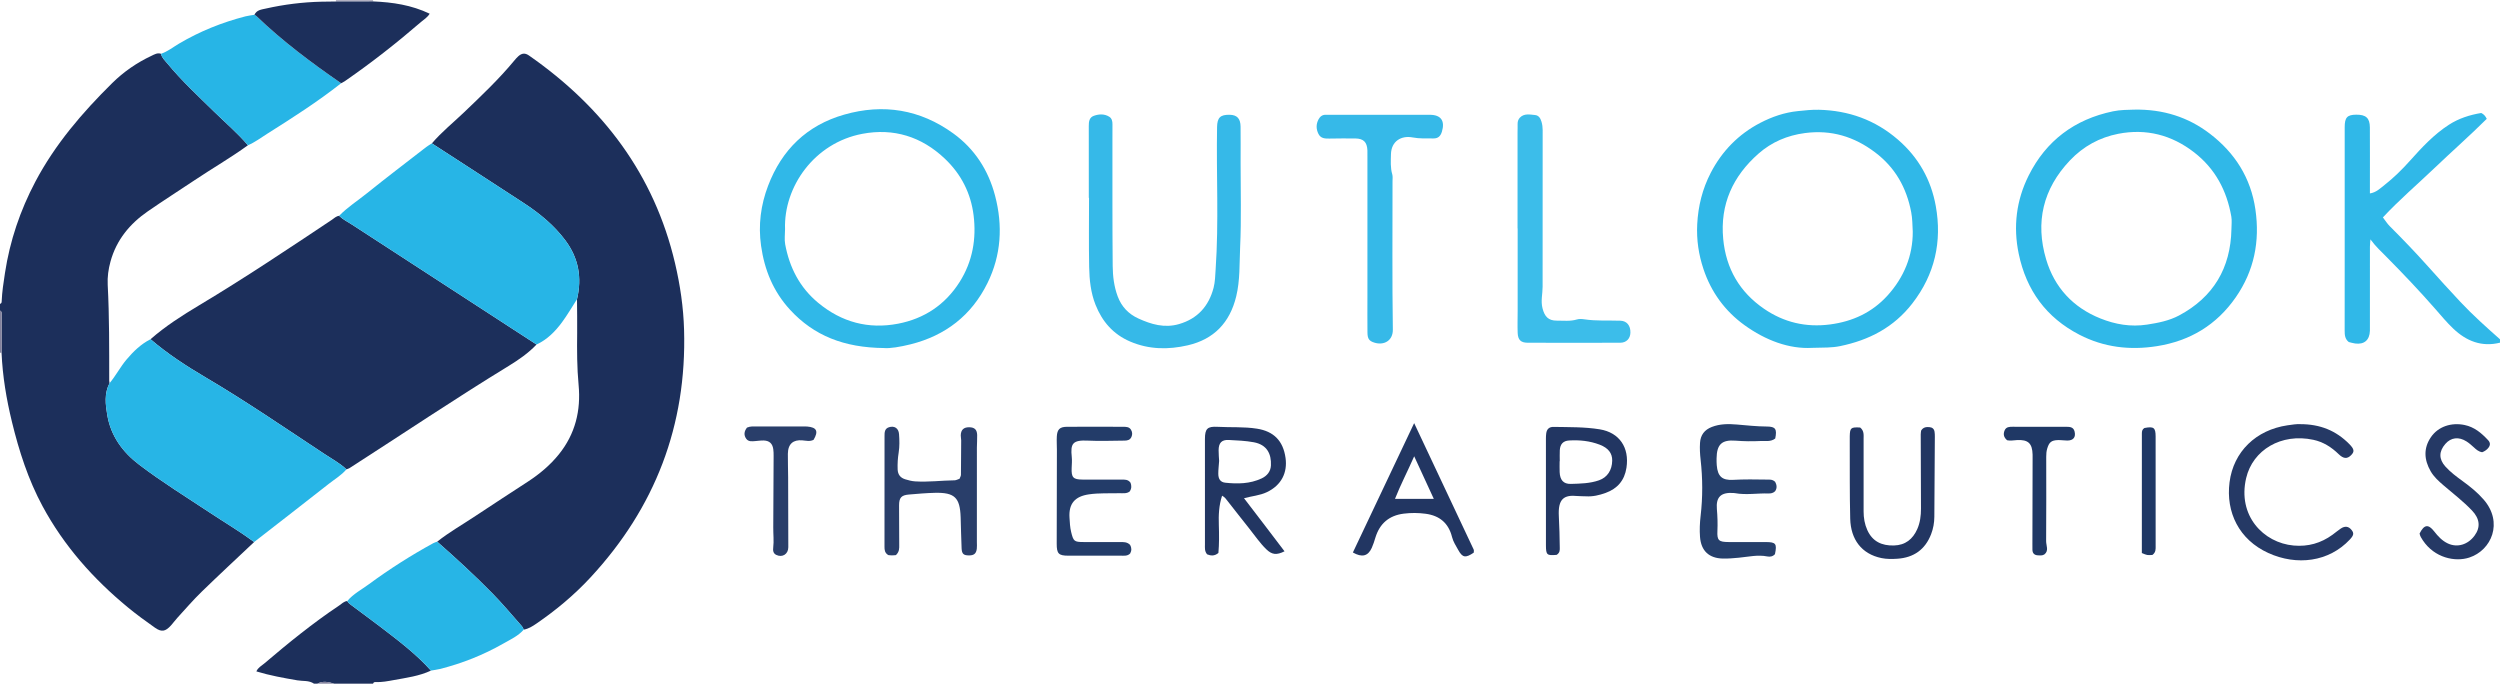 <?xml version="1.0" encoding="iso-8859-1"?>
<!-- Generator: Adobe Illustrator 27.0.0, SVG Export Plug-In . SVG Version: 6.00 Build 0)  -->
<svg version="1.1" id="Layer_1" xmlns="http://www.w3.org/2000/svg" xmlns:xlink="http://www.w3.org/1999/xlink" x="0px" y="0px"
	 viewBox="0 0 1481 405" style="enable-background:new 0 0 1481 405;" xml:space="preserve">
<g>
	<path style="fill:#1C2F5B;" d="M150.569,321.081c-10.404,9.828-20.909,19.551-31.168,29.528
		c-5.006,4.868-9.57,10.193-14.297,15.346c-1.349,1.471-2.506,3.117-3.853,4.589c-3.318,3.624-5.551,4.056-9.534,1.252
		c-5.441-3.83-10.834-7.762-15.968-11.99c-20.499-16.877-37.868-36.434-50.539-59.928c-8.498-15.757-13.926-32.647-18.132-49.952
		c-3.264-13.427-5.56-27.025-6.147-40.866c0.013-7.686,0.024-15.372,0.04-23.059C0.974,185.17,0.954,184.361,0,184
		c0-1.333,0-2.667,0-4c0.798-0.161,0.968-0.735,0.995-1.444c0.222-5.662,1.096-11.245,1.948-16.838
		c2.902-19.055,9.001-37.04,17.985-54.06C32.632,85.481,48.753,66.711,66.46,49.23c6.776-6.689,14.592-12.089,23.258-16.159
		c1.787-0.839,3.528-1.962,5.66-1.203c0.505,2.389,2.299,3.934,3.749,5.698c8.447,10.276,18.206,19.284,27.677,28.567
		c6.733,6.598,13.951,12.707,20.072,19.922c-10.202,7.39-21.117,13.692-31.578,20.688c-9.238,6.178-18.622,12.143-27.759,18.465
		c-10.67,7.383-18.574,16.94-22.082,29.726c-1.241,4.525-1.895,9.139-1.65,13.783c0.996,18.931,0.875,37.874,0.898,56.817
		c0.001,0.494,0.116,0.988,0.178,1.482c-3.184,6.104-2.415,12.607-1.336,18.91c2.119,12.381,9.083,21.916,18.925,29.39
		c13.35,10.137,27.606,18.956,41.569,28.199C132.886,309.368,142.019,314.785,150.569,321.081z"/>
	<path style="fill:#30B8E8;" d="M1481,203c-10.872,2.716-19.917-0.951-27.674-8.317c-3.845-3.651-7.256-7.77-10.756-11.77
		c-9.201-10.514-18.821-20.631-28.643-30.563c-3.14-3.175-6.468-6.178-9.684-10.551c-0.138,1.905-0.296,3.075-0.297,4.246
		c-0.016,15.662-0.011,31.323-0.011,46.985c0,1,0.031,2.001-0.005,2.999c-0.2,5.455-3.354,8.17-8.737,7.46
		c-1.297-0.171-2.561-0.581-3.777-0.867c-2.294-1.805-2.443-4.229-2.436-6.795c0.039-14.329,0.018-28.658,0.019-42.986
		c0-25.825,0-51.649,0.001-77.474c0-5.784,1.453-7.372,6.787-7.432c5.781-0.065,8.089,1.971,8.126,7.544
		c0.075,11.329,0.023,22.659,0.023,33.989c0,1.651,0,3.301,0,5.125c3.731-0.579,6.119-3.021,8.629-4.987
		c5.486-4.299,10.433-9.161,15.114-14.397c6.968-7.794,14.125-15.521,23.019-21.278c5.927-3.836,12.507-5.892,19.179-6.997
		c1.534,0.748,2.406,1.702,3.284,3.461c-9.975,9.931-20.679,19.327-30.966,29.159c-10.143,9.694-20.854,18.826-30.566,29.241
		c1.557,2.02,2.608,3.737,3.992,5.121c7.767,7.765,15.373,15.678,22.696,23.868c6.31,7.057,12.663,14.081,19.145,20.981
		c7.399,7.876,15.446,15.084,23.54,22.235C1481,201.667,1481,202.333,1481,203z"/>
	<path style="fill:#1C2F5B;" d="M186,405c-2.991-2.056-6.557-1.4-9.842-1.967c-8.155-1.407-16.282-2.855-24.291-5.294
		c1.017-2.316,3.063-3.305,4.67-4.671c14.293-12.161,28.847-23.994,44.477-34.427c1.48-0.988,2.754-2.429,4.703-2.597
		c0.621,1.239,1.772,1.96,2.816,2.745c5.56,4.182,11.206,8.251,16.729,12.481c10.528,8.065,21.153,16.027,30.039,25.993
		c-6.965,3.259-14.523,4.24-21.965,5.598c-3.571,0.651-7.172,1.368-10.851,1.194c-0.702-0.033-1.283,0.17-1.484,0.946
		c-7.667,0-15.333,0-23,0c-3.333-1-6.667-1.79-10,0C187.333,405,186.667,405,186,405z"/>
	<path style="fill:#83829D;" d="M0,184c0.954,0.361,0.974,1.17,0.972,2.002c-0.016,7.686-0.028,15.372-0.04,23.059l-0.459-0.134
		L0,209C0,200.667,0,192.333,0,184z"/>
	<path style="fill:#B2B1C2;" d="M198.953,0.888C199.047,0.596,199.063,0.3,199,0c7.333,0,14.667,0,22,0
		c-0.001,0.283,0.02,0.564,0.062,0.844C213.692,0.859,206.323,0.874,198.953,0.888z"/>
	<path style="fill:#83829D;" d="M188,405c3.333-1.79,6.667-1,10,0C194.667,405,191.333,405,188,405z"/>
	<path style="fill:#1C2F5B;" d="M258.987,320.882c7.147-5.667,15.085-10.158,22.649-15.204c10.355-6.909,20.826-13.642,31.241-20.46
		c6.852-4.486,13.076-9.703,18.226-16.1c9.679-12.023,13.087-25.912,11.664-41.053c-0.967-10.282-0.978-20.563-0.855-30.865
		c0.079-6.645-0.058-13.293-0.098-19.94c3.05-12.686,0.957-24.349-6.907-34.878c-6.767-9.059-15.389-16.063-24.763-22.186
		c-18.068-11.801-36.199-23.507-54.304-35.252c5.735-6.718,12.621-12.249,18.977-18.323c10.347-9.887,20.733-19.723,29.879-30.771
		c0.742-0.896,1.51-1.789,2.38-2.555c2.122-1.868,3.993-2.018,6.31-0.403c43.773,30.512,74.161,70.448,86.506,123.05
		c3.043,12.965,4.965,26.069,5.349,39.426c1.629,56.62-17.132,105.47-55.6,146.883c-9.551,10.282-20.263,19.208-31.825,27.134
		c-2.323,1.593-4.686,3.113-7.537,3.61c-0.4-0.718-0.684-1.538-1.217-2.138c-5.737-6.467-11.281-13.127-17.33-19.29
		C281.253,340.887,270.229,330.762,258.987,320.882z"/>
	<path style="fill:#1C2F5B;" d="M317.851,204.094c-4.84,5.088-10.598,9.074-16.506,12.686
		c-31.884,19.493-62.883,40.355-94.316,60.544c-0.532,0.342-1.198,0.473-1.802,0.703c-3.908-3.634-8.593-6.168-13.003-9.074
		c-23.291-15.349-46.285-31.156-70.339-45.33c-11.45-6.748-22.595-13.987-32.721-22.67c8.885-7.775,18.804-14.109,28.881-20.138
		c26.743-15.998,52.621-33.325,78.539-50.597c1.346-0.897,2.537-2.187,4.303-2.363c2.287,2.211,5.15,3.585,7.777,5.293
		C245.047,156.815,281.452,180.451,317.851,204.094z"/>
	<path style="fill:#27B5E6;" d="M89.164,200.952c10.126,8.683,21.271,15.922,32.721,22.67c24.053,14.174,47.048,29.981,70.339,45.33
		c4.41,2.906,9.095,5.441,13.003,9.074c-2.911,3.477-6.821,5.756-10.325,8.508c-14.732,11.574-29.548,23.04-44.333,34.546
		c-8.55-6.297-17.683-11.713-26.527-17.567c-13.964-9.243-28.219-18.062-41.569-28.199c-9.842-7.473-16.806-17.009-18.925-29.39
		c-1.078-6.302-1.848-12.805,1.336-18.91c3.716-4.397,6.33-9.574,10.046-13.989C79.011,208.179,83.475,203.865,89.164,200.952z"/>
	<path style="fill:#27B5E6;" d="M317.851,204.094c-36.399-23.643-72.804-47.279-109.187-70.946c-2.627-1.709-5.49-3.082-7.777-5.293
		c4.977-5.1,10.987-8.939,16.502-13.376c11.571-9.308,23.397-18.299,35.137-27.396c1.035-0.802,2.206-1.431,3.313-2.14
		c18.105,11.745,36.235,23.451,54.304,35.252c9.375,6.123,17.997,13.126,24.763,22.186c7.865,10.53,9.958,22.192,6.907,34.878
		c-2.929,4.546-5.642,9.251-8.842,13.597C328.935,196.337,324.182,201.158,317.851,204.094z"/>
	<path style="fill:#30B8E8;" d="M1073.548,206.066c-13.634,0.799-27.595-4.432-40.078-13.423
		c-11.594-8.35-19.788-19.588-24.333-33.237c-2.858-8.583-4.177-17.289-3.709-26.526c0.549-10.847,3.099-20.969,7.98-30.429
		c6.64-12.868,16.473-22.962,29.367-29.66c6.949-3.61,14.317-6.167,22.328-6.977c4.117-0.416,8.208-0.89,12.327-0.79
		c17.68,0.428,33.347,5.984,46.904,17.687c12.221,10.55,19.641,23.841,22.426,39.375c3.769,21.026-0.543,40.428-13.881,57.654
		c-11.009,14.217-25.647,21.772-42.874,25.314C1085.217,206.038,1080.453,205.896,1073.548,206.066z M1133.116,137.18
		c-0.202-4.271-0.229-7.838-0.92-11.482c-2.758-14.543-9.5-26.477-21.407-35.456c-12.371-9.327-25.959-13.482-41.565-11.414
		c-10.488,1.39-19.723,5.357-27.471,12.172c-15.147,13.323-22.86,29.95-20.923,50.556c1.656,17.628,9.768,31.481,24.221,41.39
		c11.713,8.03,24.739,11.128,39.075,9.256c13.397-1.75,24.883-7.109,33.888-16.962
		C1127.917,164.403,1133.209,151.438,1133.116,137.18z"/>
	<path style="fill:#30B8E8;" d="M1264.111,64.949c17.346-0.353,32.222,4.455,45.067,14.297
		c14.736,11.291,24.219,26.066,26.932,44.884c2.723,18.882-0.736,36.264-11.628,51.976c-11.362,16.39-27.08,25.862-46.757,28.964
		c-16.025,2.526-31.427,0.694-45.877-6.776c-19.638-10.152-31.45-26.303-35.955-47.946c-3.362-16.154-1.411-31.739,5.871-46.316
		c10.338-20.694,27.213-33.339,49.973-38.084C1256.192,65.018,1260.639,65.084,1264.111,64.949z M1321.9,135.805
		c0-2.496,0.36-5.054-0.059-7.478c-2.664-15.405-9.557-28.435-22.104-38.127c-13.3-10.274-28.339-14.146-44.795-10.953
		c-11.105,2.155-20.789,7.427-28.715,15.788c-15.988,16.867-20.615,36.612-14.098,58.61c4.929,16.636,15.947,28.514,32.16,35.006
		c8.802,3.525,17.923,5.126,27.628,3.642c6.627-1.014,13.144-2.315,18.941-5.404C1311.186,176.054,1321.439,158.806,1321.9,135.805z
		"/>
	<path style="fill:#30B8E8;" d="M523.716,206.18c-23.755-0.244-41.586-7.331-55.744-22.739
		c-9.822-10.69-15.087-23.439-17.116-37.837c-1.738-12.334-0.179-24.154,4.16-35.559c8.101-21.292,22.934-35.813,45.052-42.137
		c23.251-6.648,45.036-3.081,64.651,11.125c12.65,9.161,20.773,21.73,24.756,36.878c4.679,17.792,3.653,35.236-4.5,51.785
		c-9.412,19.105-24.866,31.095-45.53,36.271C533.319,205.502,527.102,206.513,523.716,206.18z M465.062,135.762
		c0,2.997-0.462,6.081,0.079,8.977c2.568,13.748,8.585,25.574,19.585,34.677c13.908,11.51,29.806,15.721,47.324,12.338
		c15.437-2.981,27.834-11.155,36.408-24.674c7.724-12.179,10.034-25.656,8.291-39.594c-1.62-12.956-7.296-24.254-16.993-33.455
		c-13.881-13.171-30.416-18.236-48.853-14.765C482.285,84.652,464.198,110.761,465.062,135.762z"/>
	<path style="fill:#27B5E6;" d="M95.379,31.868c3.951-1.339,7.194-3.969,10.718-6.052c12.327-7.286,25.435-12.537,39.273-16.118
		c1.792-0.464,3.574-0.617,5.358-0.931c0.415,0.265,0.889,0.468,1.236,0.803c15.429,14.862,32.54,27.601,50.126,39.74
		c-13.902,10.958-28.796,20.469-43.741,29.897c-3.763,2.374-7.333,5.094-11.471,6.847c-6.122-7.214-13.339-13.323-20.072-19.922
		c-9.472-9.283-19.231-18.291-27.677-28.567C97.678,35.802,95.884,34.257,95.379,31.868z"/>
	<path style="fill:#36B9E8;" d="M645.01,117.217c0-14.159,0.02-28.318-0.018-42.477c-0.007-2.634,0.229-5.174,3.078-6.165
		c3.053-1.062,6.27-1.198,9.112,0.617c1.439,0.919,1.875,2.627,1.84,4.408c-0.062,3.164-0.019,6.33-0.016,9.495
		c0.022,24.822-0.076,49.644,0.155,74.464c0.056,6.07,0.784,12.168,2.957,18.008c2.28,6.127,6.422,10.432,12.22,13.088
		c7.633,3.498,15.495,5.808,24.024,3.356c11.073-3.184,17.707-10.619,20.565-21.538c0.918-3.508,0.956-7.193,1.208-10.839
		c1.941-28.1,0.355-56.229,0.854-84.338c0.1-5.628,1.909-7.429,7.519-7.302c4.315,0.097,6.353,2.224,6.407,7.017
		c0.081,7.161,0.03,14.325,0.021,21.487c-0.021,16.659,0.495,33.343-0.284,49.966c-0.454,9.691,0.021,19.496-2.326,29.139
		c-3.79,15.574-13.22,25.392-28.688,28.961c-11.47,2.647-22.954,2.554-34.108-2.22c-10.074-4.312-16.57-11.797-20.54-21.793
		c-2.856-7.192-3.629-14.773-3.775-22.357c-0.263-13.655-0.074-27.319-0.074-40.979C645.097,117.217,645.053,117.217,645.01,117.217
		z"/>
	<path style="fill:#27B5E6;" d="M258.987,320.882c11.242,9.88,22.265,20.005,32.745,30.684c6.049,6.164,11.593,12.824,17.33,19.29
		c0.532,0.6,0.817,1.42,1.217,2.138c-3.344,3.808-7.929,5.869-12.18,8.293c-11.779,6.718-24.291,11.69-37.468,15.012
		c-1.782,0.449-3.562,0.61-5.332,0.963c-8.886-9.966-19.511-17.928-30.039-25.993c-5.523-4.23-11.169-8.299-16.729-12.481
		c-1.044-0.785-2.195-1.506-2.816-2.745c3.595-4.239,8.523-6.789,12.898-10.011c12.138-8.942,24.852-17.02,38.08-24.27
		C257.405,321.372,258.22,321.171,258.987,320.882z"/>
	<path style="fill:#1C2F5B;" d="M202.09,49.31c-17.586-12.139-34.697-24.878-50.126-39.74c-0.347-0.335-0.821-0.538-1.236-0.803
		c1.287-2.875,4.162-3.115,6.632-3.672c10.89-2.456,21.932-3.838,33.103-4.091c2.83-0.064,5.661-0.078,8.491-0.115
		c7.37-0.015,14.739-0.029,22.109-0.044c11.481,0.466,22.695,2.121,33.476,7.272c-1.388,2.298-3.434,3.436-5.119,4.89
		c-14.326,12.368-29.197,24.042-44.764,34.816C203.844,48.383,202.947,48.817,202.09,49.31z"/>
	<path style="fill:#36B9E8;" d="M810.063,143.015c0-16.829,0-33.658,0-50.487c0-1.166,0.042-2.335-0.011-3.499
		c-0.22-4.837-2.292-6.942-7.119-7.004c-5.163-0.066-10.33-0.019-15.493,0.066c-2.6,0.043-5.053-0.081-6.401-2.788
		c-1.429-2.87-1.438-5.785,0.063-8.604c0.906-1.702,2.319-2.813,4.422-2.703c0.831,0.043,1.666-0.001,2.499-0.001
		c19.662-0.001,39.325-0.01,58.987,0.005c6.659,0.005,9.123,3.62,7.163,10.032c-0.803,2.628-2.265,3.995-4.945,3.976
		c-4.144-0.03-8.279,0.199-12.418-0.593c-6.697-1.282-12.654,2.224-12.806,9.976c-0.078,3.97-0.395,7.962,0.771,11.888
		c0.366,1.234,0.156,2.649,0.156,3.981c0.006,29.327-0.234,58.658,0.19,87.979c0.094,6.482-5.164,9.554-10.952,7.734
		c-3.093-0.973-4.042-2.268-4.084-5.969c-0.078-6.998-0.023-13.997-0.023-20.995C810.063,165.01,810.063,154.013,810.063,143.015z"
		/>
	<path style="fill:#3CBDEA;" d="M898.992,135.306c0-18.979-0.001-37.959,0.002-56.938c0-1.665,0.087-3.331,0.039-4.993
		c-0.041-1.422,0.446-2.743,1.327-3.667c2.531-2.652,5.882-1.85,8.96-1.57c2.188,0.199,3.248,1.862,3.866,3.995
		c0.473,1.632,0.688,3.213,0.687,4.881c-0.011,30.967,0.013,61.933-0.033,92.9c-0.006,4.246-1.174,8.393-0.05,12.762
		c1.242,4.826,3.445,7.311,8.471,7.268c3.956-0.033,7.948,0.509,11.882-0.693c1.375-0.42,3.007-0.306,4.468-0.084
		c7.096,1.079,14.241,0.565,21.361,0.82c3.791,0.136,6.006,2.94,5.884,7.105c-0.102,3.479-2.389,5.932-5.972,5.944
		c-18.313,0.062-36.626,0.074-54.938,0c-4.039-0.016-5.723-1.723-5.878-5.801c-0.164-4.322-0.013-8.655-0.012-12.983
		c0.003-16.316,0.001-32.632,0.001-48.947C899.036,135.306,899.014,135.306,898.992,135.306z"/>
	<path style="fill:#223662;" d="M736.953,295.145c4.332,5.656,8.28,10.797,12.211,15.949c3.932,5.154,7.849,10.32,11.79,15.504
		c-4.729,2.344-7.417,2.076-10.823-1.233c-3.834-3.725-6.798-8.187-10.134-12.332c-4.278-5.315-8.425-10.735-12.664-16.082
		c-0.896-1.13-1.676-2.422-3.366-3.301c-1.917,5.807-2.121,11.574-1.927,17.353c0.189,5.634,0.22,11.244-0.257,16.575
		c-2.46,2.021-4.622,1.631-6.69,0.806c-1.596-1.894-1.278-3.965-1.281-5.917c-0.03-20.821-0.04-41.643-0.005-62.464
		c0.01-6.033,1.45-7.481,7.404-7.155c7.8,0.427,15.629-0.128,23.411,1.097c9.851,1.551,15.529,7.098,16.947,17.396
		c1.173,8.513-2.326,16.088-11.147,20.243C746.297,293.527,741.791,293.831,736.953,295.145z M722.213,273.048
		c-0.206,2.974-0.505,5.296-0.493,7.616c0.015,3.124,1.265,4.987,4.15,5.295c7.325,0.782,14.632,0.684,21.505-2.533
		c3.247-1.52,5.361-4.12,5.525-7.722c0.311-6.819-2.34-12.248-10.111-13.7c-4.922-0.92-9.911-1.102-14.881-1.364
		c-4.18-0.22-5.981,1.725-6,6.089C721.897,269.052,722.126,271.376,722.213,273.048z"/>
	<path style="fill:#293E6A;" d="M530.744,328.845c-0.736,0.055-1.556,0.167-2.376,0.161c-0.818-0.005-1.635-0.128-2.141-0.172
		c-2.145-1.29-2.253-3.103-2.253-4.987c0.009-21.817,0.001-43.635,0.022-65.452c0.002-2.178-0.02-4.483,2.662-5.314
		c3.175-0.984,5.672,0.57,5.93,4.084c0.266,3.634,0.364,7.31-0.22,10.957c-0.526,3.29-0.731,6.606-0.604,9.945
		c0.116,3.049,1.608,4.977,4.495,5.864c1.906,0.586,3.803,1.096,5.832,1.23c7.835,0.517,15.621-0.533,23.435-0.632
		c0.937-0.012,1.867-0.58,2.916-0.928c0.3-0.821,0.809-1.581,0.821-2.348c0.103-6.799,0.129-13.599,0.143-20.398
		c0.002-0.993-0.278-1.989-0.251-2.979c0.09-3.287,1.757-4.827,5.051-4.777c3.087,0.047,4.563,1.387,4.664,4.556
		c0.08,2.491-0.159,4.99-0.161,7.485c-0.016,18.653-0.008,37.306-0.01,55.959c0,1.332,0.123,2.681-0.044,3.993
		c-0.371,2.9-1.722,3.961-4.718,3.93c-3.097-0.032-4.13-0.877-4.286-4.182c-0.29-6.144-0.353-12.298-0.564-18.447
		c-0.399-11.646-3.555-14.713-15.228-14.45c-5.147,0.116-10.291,0.573-15.425,1.009c-4.472,0.38-5.81,1.858-5.824,6.387
		c-0.024,7.825,0.054,15.651,0.093,23.476C532.713,324.814,532.85,326.842,530.744,328.845z"/>
	<path style="fill:#253F6B;" d="M1051.489,328.277c-1.224,1.404-2.905,1.688-4.556,1.358c-5.686-1.134-11.242,0.227-16.831,0.75
		c-3.153,0.295-6.293,0.576-9.459,0.506c-8.225-0.183-12.925-4.545-13.554-12.815c-0.315-4.149-0.126-8.31,0.357-12.459
		c1.293-11.104,1.244-22.217-0.007-33.324c-0.373-3.314-0.564-6.631-0.347-9.963c0.301-4.623,2.626-7.701,6.962-9.392
		c4.797-1.872,9.763-1.878,14.746-1.462c5.957,0.497,11.892,1.166,17.888,1.199c5.152,0.029,6.098,1.488,4.964,7.082
		c-2.658,2.142-5.997,1.351-9.024,1.507c-4.8,0.247-9.629,0.162-14.454-0.21c-8.242-0.635-11.157,2.206-11.274,10.588
		c-0.019,1.33-0.003,2.666,0.109,3.99c0.552,6.536,3.123,8.988,9.621,8.634c6.658-0.363,13.305-0.272,19.959-0.159
		c1.649,0.028,3.365-0.248,5.028,1.355c0.88,1.666,1.323,3.651-0.07,5.569c-1.154,1.111-2.55,1.333-3.826,1.295
		c-6.639-0.197-13.292,1.028-19.919-0.179c-0.326-0.059-0.66-0.086-0.992-0.107c-7.308-0.455-10.338,2.364-9.729,9.573
		c0.365,4.315,0.52,8.586,0.314,12.912c-0.268,5.618,0.79,6.555,6.614,6.576c7.325,0.026,14.651-0.004,21.976,0.009
		C1052.046,321.122,1052.768,322.072,1051.489,328.277z"/>
	<path style="fill:#253965;" d="M1362.403,251.267c12.15-0.06,21.518,3.912,29.276,11.745c3.029,3.058,3.248,4.526,1.062,6.688
		c-2.27,2.245-4.424,2.147-7.327-0.669c-4.272-4.144-9.105-7.228-14.972-8.491c-19.093-4.111-35.895,6.055-39.807,22.627
		c-5.251,22.242,10.163,38.411,28.148,40.009c8.499,0.755,16.14-1.394,23.006-6.401c1.613-1.177,3.141-2.476,4.791-3.597
		c2.597-1.765,4.764-1.441,6.551,0.845c1.472,1.883,1.178,3.166-1.06,5.566c-12.437,13.334-31.444,15.677-48.302,8.014
		c-17.411-7.915-25.244-24.212-22.989-41.915c2.313-18.156,15.699-30.985,34.28-33.729
		C1357.869,251.542,1360.656,251.149,1362.403,251.267z"/>
	<path style="fill:#223662;" d="M801.447,327.289c11.963-25.26,23.937-50.543,36.293-76.632
		c11.984,25.425,23.646,50.154,35.268,74.903c0.249,0.531,0.031,1.281,0.031,1.835c-4.876,3.3-6.663,2.995-9.206-1.634
		c-1.357-2.469-2.954-4.852-3.647-7.625c-2.056-8.235-7.376-12.701-15.693-13.795c-4.311-0.567-8.619-0.6-12.934-0.057
		c-8.666,1.091-14.219,5.84-16.771,14.178c-0.63,2.059-1.263,4.139-2.15,6.093C810.399,329.493,806.845,330.389,801.447,327.289z
		 M837.77,270.308c-3.93,8.94-8.041,16.778-11.376,25.214c7.972,0,15.195,0,22.987,0
		C845.529,287.159,841.885,279.244,837.77,270.308z"/>
	<path style="fill:#233C69;" d="M669.726,285.972c0.633,1.69,0.708,3.435-0.506,5.184c-1.831,1.421-4.071,0.972-6.186,1.026
		c-5.983,0.154-11.966-0.195-17.945,0.672c-8.306,1.204-12.053,5.471-11.514,13.832c0.181,2.814,0.286,5.639,0.965,8.422
		c1.346,5.527,1.781,5.981,7.292,5.998c7.166,0.022,14.331,0.008,21.497,0.004c2.166-0.001,4.369-0.152,6.152,1.703
		c0.915,1.632,0.98,3.353,0.038,5.06c-1.657,1.682-3.749,1.302-5.701,1.309c-10.332,0.037-20.664,0.041-30.996,0.008
		c-5.749-0.018-6.839-1.214-6.825-7.158c0.042-18.496,0.082-36.992,0.112-55.488c0.004-2.665-0.2-5.339-0.047-7.993
		c0.241-4.17,1.735-5.679,5.942-5.713c11.164-0.09,22.33-0.035,33.495-0.001c1.665,0.005,3.447,0.046,4.463,1.682
		c0.824,1.325,0.989,2.792,0.314,4.302c-0.809,1.81-2.307,2.195-4.09,2.198c-7.162,0.014-14.341,0.387-21.482,0.014
		c-9.37-0.489-10.623,1.739-9.796,9.653c0.223,2.138,0.029,4.326-0.061,6.488c-0.235,5.656,0.853,6.9,6.391,6.927
		c7.663,0.039,15.327,0.017,22.99,0.005C666.237,284.103,668.277,283.95,669.726,285.972z"/>
	<path style="fill:#223662;" d="M1101.974,253.268c2.416,1.994,2.017,4.44,2.022,6.725c0.029,14.311,0.039,28.622-0.001,42.933
		c-0.011,3.883,0.626,7.641,2.22,11.143c3.051,6.706,8.531,9.266,15.724,9.079c6.841-0.178,11.198-3.771,13.825-9.654
		c1.704-3.816,2.238-7.983,2.224-12.181c-0.05-14.644-0.112-29.288-0.151-43.932c-0.002-0.82,0.164-1.64,0.233-2.286
		c1.216-2.023,2.991-2.215,4.892-2.066c1.704,0.134,2.793,1.027,3.06,2.73c0.154,0.979,0.183,1.987,0.177,2.981
		c-0.092,15.808-0.205,31.616-0.297,47.424c-0.021,3.529-0.638,6.96-1.894,10.233c-3.516,9.165-10.302,13.956-20.039,14.603
		c-3.15,0.209-6.316,0.247-9.433-0.399c-11.788-2.444-18.165-11.097-18.471-23.296c-0.375-14.963-0.207-29.94-0.272-44.911
		c-0.006-1.331-0.028-2.664,0.004-3.994C1095.918,253.42,1096.466,252.96,1101.974,253.268z"/>
	<path style="fill:#223662;" d="M922.182,328.693c-5.757,0.523-6.353,0.098-6.366-5.597c-0.045-21.122-0.021-42.245-0.011-63.367
		c0-0.995,0.052-1.997,0.175-2.984c0.315-2.529,1.764-3.898,4.333-3.849c9.132,0.174,18.302-0.037,27.347,1.431
		c11.673,1.894,17.701,10.809,15.851,22.815c-1.15,7.466-5.345,12.329-12.335,14.861c-3.76,1.362-7.624,2.272-11.684,2.014
		c-1.658-0.105-3.334,0.003-4.983-0.169c-8.068-0.84-11.634,1.69-11.055,12.042c0.343,6.147,0.46,12.278,0.549,18.421
		C924.023,325.802,924.183,327.365,922.182,328.693z M924.006,273.213c-0.028,0-0.055,0-0.083,0c0,2.16-0.077,4.324,0.016,6.48
		c0.199,4.589,2.182,7.105,6.656,6.975c5.598-0.162,11.316-0.254,16.705-2.152c4.916-1.732,7.679-6.034,7.773-11.604
		c0.074-4.382-2.272-7.513-7.411-9.483c-5.826-2.233-11.93-2.855-18.114-2.488c-3.542,0.21-5.321,2.167-5.521,5.789
		C923.909,268.884,924.006,271.051,924.006,273.213z"/>
	<path style="fill:#253965;" d="M1470.435,267.903c-2.311-0.405-3.599-1.704-4.965-2.936c-1.355-1.223-2.734-2.461-4.265-3.439
		c-4.647-2.968-9.23-2.394-12.561,1.426c-3.92,4.496-3.94,9.009-0.011,13.398c3.02,3.373,6.645,6.045,10.284,8.689
		c4.459,3.239,8.736,6.693,12.363,10.858c11.84,13.596,4.691,30.116-8.514,34.409c-8.402,2.731-20.554,0.178-27.491-10.231
		c-0.829-1.244-1.649-2.495-1.911-4.01c2.667-5.333,5.151-5.768,8.625-1.303c2.282,2.933,4.716,5.587,8.14,7.187
		c5.568,2.601,11.858,0.752,15.819-4.671c3.611-4.944,3.111-9.956-1.491-14.812c-5.172-5.457-11.152-10.001-16.831-14.886
		c-2.908-2.502-5.778-5.046-7.718-8.433c-3.88-6.773-4.335-13.616,0.192-20.209c4.334-6.313,12.093-8.785,19.866-7.183
		c5.914,1.219,10.095,4.831,14,9.006c1.535,1.641,1.308,3.259-0.137,4.867C1472.912,266.647,1471.831,267.363,1470.435,267.903z"/>
	<path style="fill:#293E6A;" d="M442.523,253.307c2.074-0.888,3.921-0.668,5.743-0.669c8.817-0.008,17.634-0.005,26.452-0.002
		c1.163,0,2.333-0.054,3.489,0.044c5.661,0.479,6.765,2.779,3.768,7.856c-2.2,1.177-4.57,0.489-6.828,0.313
		c-5.024-0.391-8.353,1.912-8.415,7.963c-0.048,4.654,0.145,9.31,0.162,13.965c0.051,13.801,0.072,27.603,0.097,41.404
		c0.008,4.066-3.511,6.31-7.151,4.537c-1.809-0.881-1.997-2.561-1.788-4.278c0.485-3.989-0.006-7.973,0.027-11.959
		c0.115-14.137,0.158-28.275,0.211-42.413c0.005-1.327-0.015-2.67-0.204-3.979c-0.482-3.341-2.253-5.005-5.603-5.139
		c-1.647-0.065-3.307,0.22-4.962,0.339c-1.992,0.143-4.143,0.515-5.49-1.412C440.525,257.72,440.804,255.501,442.523,253.307z"/>
	<path style="fill:#1F3865;" d="M1211.049,328.472c-1.295,0.785-2.657,0.569-3.963,0.488c-1.945-0.12-3.017-1.225-3.072-3.209
		c-0.032-1.165-0.017-2.331-0.014-3.497c0.037-16.817,0.077-33.633,0.115-50.45c0.002-0.833,0.017-1.666-0.004-2.498
		c-0.166-6.661-2.628-8.978-9.25-8.601c-1.979,0.113-3.947,0.521-5.818,0.109c-2.063-1.697-2.451-3.687-1.475-5.907
		c0.9-2.048,2.843-2.088,4.691-2.091c10.657-0.018,21.315-0.033,31.972,0.019c2.003,0.01,4.07,0.167,4.731,2.711
		c0.885,3.409-0.687,5.455-4.323,5.433c-1.826-0.011-3.655-0.331-5.475-0.274c-3.948,0.122-5.263,1.273-6.387,5.008
		c-0.489,1.623-0.592,3.248-0.591,4.919c0.016,16.652,0.072,33.304-0.055,49.955C1212.112,323.22,1213.916,326.256,1211.049,328.472
		z"/>
	<path style="fill:#1F3865;" d="M1275.102,328.748c-3.103,0.205-3.103,0.205-6.274-1.123c0-23.485-0.005-47.224,0.016-70.963
		c0.001-1.169,0.21-2.35,1.512-3.109c5.486-1.051,6.628-0.267,6.635,5.025c0.03,21.625,0.011,43.249,0.015,64.874
		C1277.008,325.283,1277.187,327.157,1275.102,328.748z"/>
</g>
</svg>
